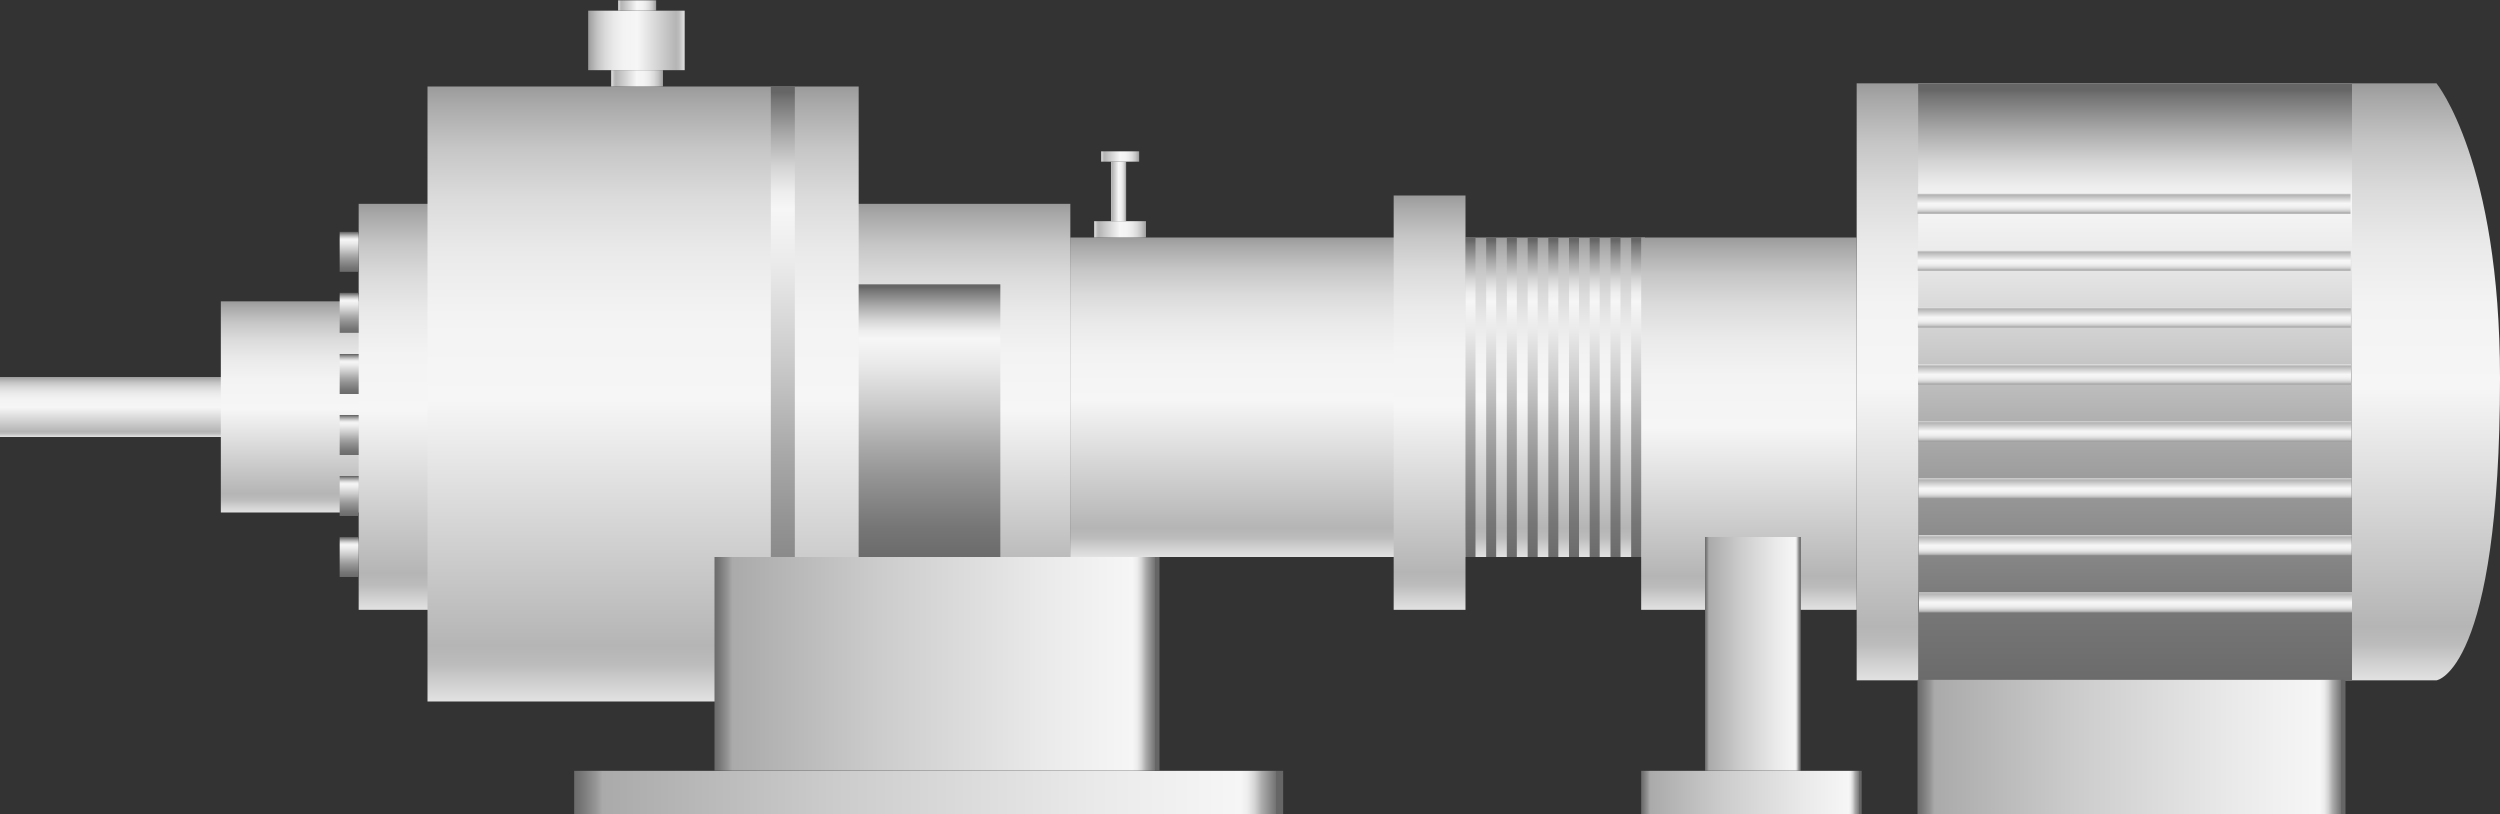 <svg xmlns="http://www.w3.org/2000/svg" xmlns:xlink="http://www.w3.org/1999/xlink" viewBox="0 0 150 48.86">
    <rect x="0" y="0" width="150" height="48.86" fill="#333333" stroke="none"/>
    <defs>
        <style>
            .cls-1 {
                fill: url(#未命名的渐变_105);
            }

            .cls-2 {
                fill: url(#未命名的渐变_67);
            }

            .cls-3 {
                fill: url(#未命名的渐变_105-2);
            }

            .cls-4 {
                fill: url(#未命名的渐变_105-3);
            }

            .cls-5 {
                fill: url(#未命名的渐变_105-4);
            }

            .cls-6 {
                fill: url(#未命名的渐变_105-5);
            }

            .cls-7 {
                fill: url(#未命名的渐变_105-6);
            }

            .cls-8 {
                fill: url(#未命名的渐变_105-7);
            }

            .cls-9 {
                fill: url(#未命名的渐变_105-8);
            }

            .cls-10 {
                fill: url(#未命名的渐变_105-9);
            }

            .cls-11 {
                fill: url(#未命名的渐变_105-10);
            }

            .cls-12 {
                fill: url(#未命名的渐变_105-11);
            }

            .cls-13 {
                fill: url(#未命名的渐变_105-12);
            }

            .cls-14 {
                fill: url(#未命名的渐变_105-13);
            }

            .cls-15 {
                fill: url(#未命名的渐变_67-2);
            }

            .cls-16 {
                fill: url(#未命名的渐变_67-3);
            }

            .cls-17 {
                fill: url(#未命名的渐变_67-4);
            }

            .cls-18 {
                fill: url(#未命名的渐变_67-5);
            }

            .cls-19 {
                fill: url(#未命名的渐变_67-6);
            }

            .cls-20 {
                fill: url(#未命名的渐变_67-7);
            }

            .cls-21 {
                fill: url(#未命名的渐变_67-8);
            }

            .cls-22 {
                fill: url(#未命名的渐变_67-9);
            }

            .cls-23 {
                fill: url(#未命名的渐变_105-14);
            }

            .cls-24 {
                fill: url(#未命名的渐变_105-15);
            }

            .cls-25 {
                fill: url(#未命名的渐变_105-16);
            }

            .cls-26 {
                fill: url(#未命名的渐变_105-17);
            }

            .cls-27 {
                fill: url(#未命名的渐变_105-18);
            }

            .cls-28 {
                fill: url(#未命名的渐变_105-19);
            }

            .cls-29 {
                fill: url(#未命名的渐变_105-20);
            }

            .cls-30 {
                fill: url(#未命名的渐变_105-21);
            }

            .cls-31 {
                fill: url(#未命名的渐变_105-22);
            }

            .cls-32 {
                fill: url(#未命名的渐变_67-10);
            }

            .cls-33 {
                fill: url(#未命名的渐变_67-11);
            }

            .cls-34 {
                fill: url(#未命名的渐变_67-12);
            }

            .cls-35 {
                fill: url(#未命名的渐变_67-13);
            }

            .cls-36 {
                fill: url(#未命名的渐变_67-14);
            }

            .cls-37 {
                fill: url(#未命名的渐变_67-15);
            }

            .cls-38 {
                fill: url(#未命名的渐变_67-16);
            }

            .cls-39 {
                fill: url(#未命名的渐变_67-17);
            }

            .cls-40 {
                fill: url(#未命名的渐变_67-18);
            }

            .cls-41 {
                fill: url(#未命名的渐变_74);
            }

            .cls-42 {
                fill: url(#未命名的渐变_74-2);
            }

            .cls-43 {
                fill: url(#未命名的渐变_74-3);
            }

            .cls-44 {
                fill: url(#未命名的渐变_74-4);
            }

            .cls-45 {
                fill: url(#未命名的渐变_74-5);
            }

            .cls-46 {
                opacity: 0.2;
            }
        </style>
        <linearGradient id="未命名的渐变_105" x1="454.05" y1="-605.11" x2="454.05" y2="-640.89"
            gradientTransform="matrix(-1, 0, 0, 1, 584.75, 645.93)" gradientUnits="userSpaceOnUse">
            <stop offset="0" stop-color="#e2e2e2" />
            <stop offset="0.03" stop-color="#d0d0d0" />
            <stop offset="0.06" stop-color="#bcbcbc" />
            <stop offset="0.09" stop-color="#b5b5b5" />
            <stop offset="0.49" stop-color="#f6f6f6" />
            <stop offset="0.63" stop-color="#f3f3f3" />
            <stop offset="0.73" stop-color="#eaeaea" />
            <stop offset="0.82" stop-color="#dbdbdb" />
            <stop offset="0.9" stop-color="#c6c6c6" />
            <stop offset="0.97" stop-color="#aaa" />
            <stop offset="1" stop-color="#9b9b9b" />
        </linearGradient>
        <linearGradient id="未命名的渐变_67" x1="719.43" y1="40.82" x2="719.43" y2="5.04"
            gradientTransform="matrix(1, 0, 0, -1, -591.32, 45.86)" gradientUnits="userSpaceOnUse">
            <stop offset="0" stop-color="#6b6b6b" />
            <stop offset="0.11" stop-color="#767676" />
            <stop offset="0.3" stop-color="#959595" />
            <stop offset="0.41" stop-color="#aaa" />
            <stop offset="0.56" stop-color="#ccc" />
            <stop offset="0.71" stop-color="#eaeaea" />
            <stop offset="0.8" stop-color="#f6f6f6" />
            <stop offset="0.83" stop-color="#ededed" />
            <stop offset="0.87" stop-color="#d4d4d4" />
            <stop offset="0.92" stop-color="#ababab" />
            <stop offset="0.98" stop-color="#737373" />
            <stop offset="0.99" stop-color="#666" />
        </linearGradient>
        <linearGradient id="未命名的渐变_105-2" x1="-435.77" y1="1307.1" x2="-434.56" y2="1307.1"
            gradientTransform="translate(563.2 -1294.89)" xlink:href="#未命名的渐变_105" />
        <linearGradient id="未命名的渐变_105-3" x1="-432.35" y1="1307.09" x2="-431.14" y2="1307.09"
            gradientTransform="translate(559.8 -1291.46)" xlink:href="#未命名的渐变_105" />
        <linearGradient id="未命名的渐变_105-4" x1="-428.93" y1="1307.08" x2="-427.72" y2="1307.08"
            gradientTransform="translate(556.39 -1288.03)" xlink:href="#未命名的渐变_105" />
        <linearGradient id="未命名的渐变_105-5" x1="-425.51" y1="1307.07" x2="-424.31" y2="1307.07"
            gradientTransform="translate(552.99 -1284.6)" xlink:href="#未命名的渐变_105" />
        <linearGradient id="未命名的渐变_105-6" x1="-422.1" y1="1307.05" x2="-420.89" y2="1307.05"
            gradientTransform="translate(549.58 -1281.17)" xlink:href="#未命名的渐变_105" />
        <linearGradient id="未命名的渐变_105-7" x1="-418.68" y1="1307.04" x2="-417.47" y2="1307.04"
            gradientTransform="translate(546.18 -1277.74)" xlink:href="#未命名的渐变_105" />
        <linearGradient id="未命名的渐变_105-8" x1="-415.26" y1="1307.03" x2="-414.06" y2="1307.03"
            gradientTransform="translate(542.78 -1274.31)" xlink:href="#未命名的渐变_105" />
        <linearGradient id="未命名的渐变_105-9" x1="-411.85" y1="1307.02" x2="-410.64" y2="1307.02"
            gradientTransform="translate(539.37 -1270.88)" xlink:href="#未命名的渐变_105" />
        <linearGradient id="未命名的渐变_105-10" x1="-223.83" y1="26.22" x2="-223.83" y2="22.61"
            gradientTransform="matrix(1, 0, 0, -1, 232.53, 48.83)" xlink:href="#未命名的渐变_105" />
        <linearGradient id="未命名的渐变_105-11" x1="17.98" y1="30.75" x2="17.98" y2="18.08"
            gradientTransform="matrix(1, 0, 0, 1, 0, 0)" xlink:href="#未命名的渐变_105" />
        <linearGradient id="未命名的渐变_105-12" x1="42.87" y1="36.59" x2="42.87" y2="12.23"
            gradientTransform="matrix(1, 0, 0, 1, 0, 0)" xlink:href="#未命名的渐变_105" />
        <linearGradient id="未命名的渐变_105-13" x1="38.58" y1="42.09" x2="38.58" y2="5.19"
            gradientTransform="matrix(1, 0, 0, 1, 0, 0)" xlink:href="#未命名的渐变_105" />
        <linearGradient id="未命名的渐变_67-2" x1="46.97" y1="42.09" x2="46.97" y2="5.19"
            gradientTransform="matrix(1, 0, 0, 1, 0, 0)" xlink:href="#未命名的渐变_67" />
        <linearGradient id="未命名的渐变_67-3" x1="20.95" y1="16.31" x2="20.95" y2="13.91"
            gradientTransform="matrix(1, 0, 0, 1, 0, 0)" xlink:href="#未命名的渐变_67" />
        <linearGradient id="未命名的渐变_67-4" x1="20.95" y1="19.97" x2="20.95" y2="17.57"
            gradientTransform="matrix(1, 0, 0, 1, 0, 0)" xlink:href="#未命名的渐变_67" />
        <linearGradient id="未命名的渐变_67-5" x1="20.95" y1="23.63" x2="20.95" y2="21.24"
            gradientTransform="matrix(1, 0, 0, 1, 0, 0)" xlink:href="#未命名的渐变_67" />
        <linearGradient id="未命名的渐变_67-6" x1="20.95" y1="27.29" x2="20.95" y2="24.9"
            gradientTransform="matrix(1, 0, 0, 1, 0, 0)" xlink:href="#未命名的渐变_67" />
        <linearGradient id="未命名的渐变_67-7" x1="20.95" y1="30.96" x2="20.95" y2="28.56"
            gradientTransform="matrix(1, 0, 0, 1, 0, 0)" xlink:href="#未命名的渐变_67" />
        <linearGradient id="未命名的渐变_67-8" x1="20.95" y1="34.62" x2="20.95" y2="32.22"
            gradientTransform="matrix(1, 0, 0, 1, 0, 0)" xlink:href="#未命名的渐变_67" />
        <linearGradient id="未命名的渐变_67-9" x1="55.77" y1="33.42" x2="55.77" y2="17.06"
            gradientTransform="matrix(1, 0, 0, 1, 0, 0)" xlink:href="#未命名的渐变_67" />
        <linearGradient id="未命名的渐变_105-14" x1="81.46" y1="33.42" x2="81.46" y2="14.25"
            gradientTransform="matrix(1, 0, 0, 1, 0, 0)" xlink:href="#未命名的渐变_105" />
        <linearGradient id="未命名的渐变_105-15" x1="65.65" y1="13.76" x2="68.77" y2="13.76"
            gradientTransform="matrix(1, 0, 0, 1, 0, 0)" xlink:href="#未命名的渐变_105" />
        <linearGradient id="未命名的渐变_105-16" x1="66.67" y1="11.48" x2="67.57" y2="11.48"
            gradientTransform="matrix(1, 0, 0, 1, 0, 0)" xlink:href="#未命名的渐变_105" />
        <linearGradient id="未命名的渐变_105-17" x1="66.07" y1="9.39" x2="68.35" y2="9.39"
            gradientTransform="matrix(1, 0, 0, 1, 0, 0)" xlink:href="#未命名的渐变_105" />
        <linearGradient id="未命名的渐变_105-18" x1="36.67" y1="4.7" x2="39.79" y2="4.7"
            gradientTransform="matrix(1, 0, 0, 1, 0, 0)" xlink:href="#未命名的渐变_105" />
        <linearGradient id="未命名的渐变_105-19" x1="35.2" y1="163.6" x2="40.98" y2="163.6"
            gradientTransform="translate(0.1 -161.17)" xlink:href="#未命名的渐变_105" />
        <linearGradient id="未命名的渐变_105-20" x1="37.09" y1="0.33" x2="39.37" y2="0.33"
            gradientTransform="matrix(1, 0, 0, 1, 0, 0)" xlink:href="#未命名的渐变_105" />
        <linearGradient id="未命名的渐变_105-21" x1="85.77" y1="36.59" x2="85.77" y2="11.73"
            gradientTransform="matrix(1, 0, 0, 1, 0, 0)" xlink:href="#未命名的渐变_105" />
        <linearGradient id="未命名的渐变_105-22" x1="104.94" y1="36.59" x2="104.94" y2="14.25"
            gradientTransform="matrix(1, 0, 0, 1, 0, 0)" xlink:href="#未命名的渐变_105" />
        <linearGradient id="未命名的渐变_67-10" x1="88.23" y1="33.42" x2="88.23" y2="14.25"
            gradientTransform="matrix(1, 0, 0, 1, 0, 0)" xlink:href="#未命名的渐变_67" />
        <linearGradient id="未命名的渐变_67-11" x1="89.47" y1="33.42" x2="89.47" y2="14.25"
            gradientTransform="matrix(1, 0, 0, 1, 0, 0)" xlink:href="#未命名的渐变_67" />
        <linearGradient id="未命名的渐变_67-12" x1="90.71" y1="33.42" x2="90.71" y2="14.25"
            gradientTransform="matrix(1, 0, 0, 1, 0, 0)" xlink:href="#未命名的渐变_67" />
        <linearGradient id="未命名的渐变_67-13" x1="91.96" y1="33.42" x2="91.96" y2="14.25"
            gradientTransform="matrix(1, 0, 0, 1, 0, 0)" xlink:href="#未命名的渐变_67" />
        <linearGradient id="未命名的渐变_67-14" x1="93.2" y1="33.42" x2="93.2" y2="14.25"
            gradientTransform="matrix(1, 0, 0, 1, 0, 0)" xlink:href="#未命名的渐变_67" />
        <linearGradient id="未命名的渐变_67-15" x1="94.44" y1="33.42" x2="94.44" y2="14.25"
            gradientTransform="matrix(1, 0, 0, 1, 0, 0)" xlink:href="#未命名的渐变_67" />
        <linearGradient id="未命名的渐变_67-16" x1="95.68" y1="33.42" x2="95.68" y2="14.25"
            gradientTransform="matrix(1, 0, 0, 1, 0, 0)" xlink:href="#未命名的渐变_67" />
        <linearGradient id="未命名的渐变_67-17" x1="96.93" y1="33.42" x2="96.93" y2="14.25"
            gradientTransform="matrix(1, 0, 0, 1, 0, 0)" xlink:href="#未命名的渐变_67" />
        <linearGradient id="未命名的渐变_67-18" x1="98.17" y1="33.42" x2="98.17" y2="14.25"
            gradientTransform="matrix(1, 0, 0, 1, 0, 0)" xlink:href="#未命名的渐变_67" />
        <linearGradient id="未命名的渐变_74" x1="102.3" y1="39.24" x2="108.05" y2="39.24" gradientUnits="userSpaceOnUse">
            <stop offset="0" stop-color="#6b6b6b" />
            <stop offset="0.01" stop-color="#767676" />
            <stop offset="0.03" stop-color="#959595" />
            <stop offset="0.04" stop-color="#aaa" />
            <stop offset="0.37" stop-color="#ccc" />
            <stop offset="0.74" stop-color="#eaeaea" />
            <stop offset="0.94" stop-color="#f6f6f6" />
            <stop offset="0.95" stop-color="#ededed" />
            <stop offset="0.96" stop-color="#d4d4d4" />
            <stop offset="0.97" stop-color="#ababab" />
            <stop offset="0.99" stop-color="#737373" />
            <stop offset="0.99" stop-color="#666" />
        </linearGradient>
        <linearGradient id="未命名的渐变_74-2" x1="98.47" y1="47.55" x2="111.7" y2="47.55" xlink:href="#未命名的渐变_74" />
        <linearGradient id="未命名的渐变_74-3" x1="115.05" y1="44.82" x2="140.73" y2="44.82" xlink:href="#未命名的渐变_74" />
        <linearGradient id="未命名的渐变_74-4" x1="34.45" y1="47.55" x2="76.99" y2="47.55" xlink:href="#未命名的渐变_74" />
        <linearGradient id="未命名的渐变_74-5" x1="42.87" y1="39.83" x2="69.56" y2="39.83" xlink:href="#未命名的渐变_74" />
    </defs>
    <title>IoT-Material Handling（物料运输）</title>
    <g id="Colloid_mixer_胶体混合器_" data-name="Colloid mixer（胶体混合器）">
        <path class="cls-1" d="M111.4,40.82h34.79S150,40.31,150,22.68C150,9.67,146.19,5,146.19,5H111.4Z" />
        <rect class="cls-2" x="115.09" y="5.04" width="26.03" height="35.78"
            transform="translate(256.21 45.86) rotate(180)" />
        <rect class="cls-3" x="127.44" y="-0.78" width="1.21" height="25.98"
            transform="translate(140.25 -115.83) rotate(90)" />
        <rect class="cls-4" x="127.45" y="2.64" width="1.21" height="25.98"
            transform="translate(143.68 -112.42) rotate(90)" />
        <rect class="cls-5" x="127.46" y="6.06" width="1.21" height="25.98"
            transform="translate(147.11 -109.02) rotate(90)" />
        <rect class="cls-6" x="127.47" y="9.48" width="1.21" height="25.98"
            transform="translate(150.54 -105.61) rotate(90)" />
        <rect class="cls-7" x="127.49" y="12.89" width="1.21" height="25.98"
            transform="translate(153.97 -102.21) rotate(90)" />
        <rect class="cls-8" x="127.5" y="16.31" width="1.21" height="25.98"
            transform="translate(157.4 -98.8) rotate(90)" />
        <rect class="cls-9" x="127.51" y="19.73" width="1.21" height="25.98"
            transform="translate(160.83 -95.4) rotate(90)" />
        <rect class="cls-10" x="127.53" y="23.14" width="1.21" height="25.98"
            transform="translate(164.26 -91.99) rotate(90)" />
        <rect class="cls-11" y="22.61" width="17.39" height="3.6" transform="translate(17.39 48.83) rotate(180)" />
        <rect class="cls-12" x="13.25" y="18.08" width="9.46" height="12.67" />
        <rect class="cls-13" x="21.52" y="12.23" width="42.7" height="24.36" />
        <rect class="cls-14" x="25.65" y="5.19" width="25.87" height="36.9" />
        <rect class="cls-15" x="46.25" y="5.19" width="1.44" height="36.9" />
        <rect class="cls-16" x="20.38" y="13.91" width="1.14" height="2.4" />
        <rect class="cls-17" x="20.38" y="17.57" width="1.14" height="2.4" />
        <rect class="cls-18" x="20.38" y="21.24" width="1.14" height="2.4" />
        <rect class="cls-19" x="20.38" y="24.9" width="1.14" height="2.4" />
        <rect class="cls-20" x="20.38" y="28.56" width="1.14" height="2.4" />
        <rect class="cls-21" x="20.38" y="32.22" width="1.14" height="2.4" />
        <rect class="cls-22" x="51.52" y="17.06" width="8.5" height="16.36" />
        <rect class="cls-23" x="64.21" y="14.25" width="34.49" height="19.17" />
        <rect class="cls-24" x="65.65" y="13.27" width="3.11" height="0.98" />
        <rect class="cls-25" x="66.67" y="9.7" width="0.9" height="3.57" />
        <rect class="cls-26" x="66.07" y="9.08" width="2.28" height="0.62" />
        <rect class="cls-27" x="36.67" y="4.21" width="3.11" height="0.98" />
        <rect class="cls-28" x="35.3" y="0.64" width="5.79" height="3.57"
            transform="translate(76.38 4.85) rotate(180)" />
        <rect class="cls-29" x="37.09" y="0.02" width="2.28" height="0.62" />
        <rect class="cls-30" x="83.62" y="11.73" width="4.31" height="24.86" />
        <rect class="cls-31" x="98.47" y="14.25" width="12.93" height="22.34" />
        <rect class="cls-32" x="87.93" y="14.25" width="0.6" height="19.17" />
        <rect class="cls-33" x="89.17" y="14.25" width="0.6" height="19.17" />
        <rect class="cls-34" x="90.41" y="14.25" width="0.6" height="19.17" />
        <rect class="cls-35" x="91.66" y="14.25" width="0.6" height="19.17" />
        <rect class="cls-36" x="92.9" y="14.25" width="0.6" height="19.17" />
        <rect class="cls-37" x="94.14" y="14.25" width="0.6" height="19.17" />
        <rect class="cls-38" x="95.38" y="14.25" width="0.6" height="19.17" />
        <rect class="cls-39" x="96.63" y="14.25" width="0.6" height="19.17" />
        <rect class="cls-40" x="97.87" y="14.25" width="0.6" height="19.17" />
        <rect class="cls-41" x="102.3" y="32.22" width="5.75" height="14.02" />
        <rect class="cls-42" x="98.47" y="46.25" width="13.23" height="2.61" />
        <rect class="cls-43" x="115.05" y="40.79" width="25.68" height="8.07" />
        <rect class="cls-44" x="34.45" y="46.25" width="42.54" height="2.61" />
        <rect class="cls-45" x="42.87" y="33.42" width="26.7" height="12.82" />
    </g>
    
</svg>
